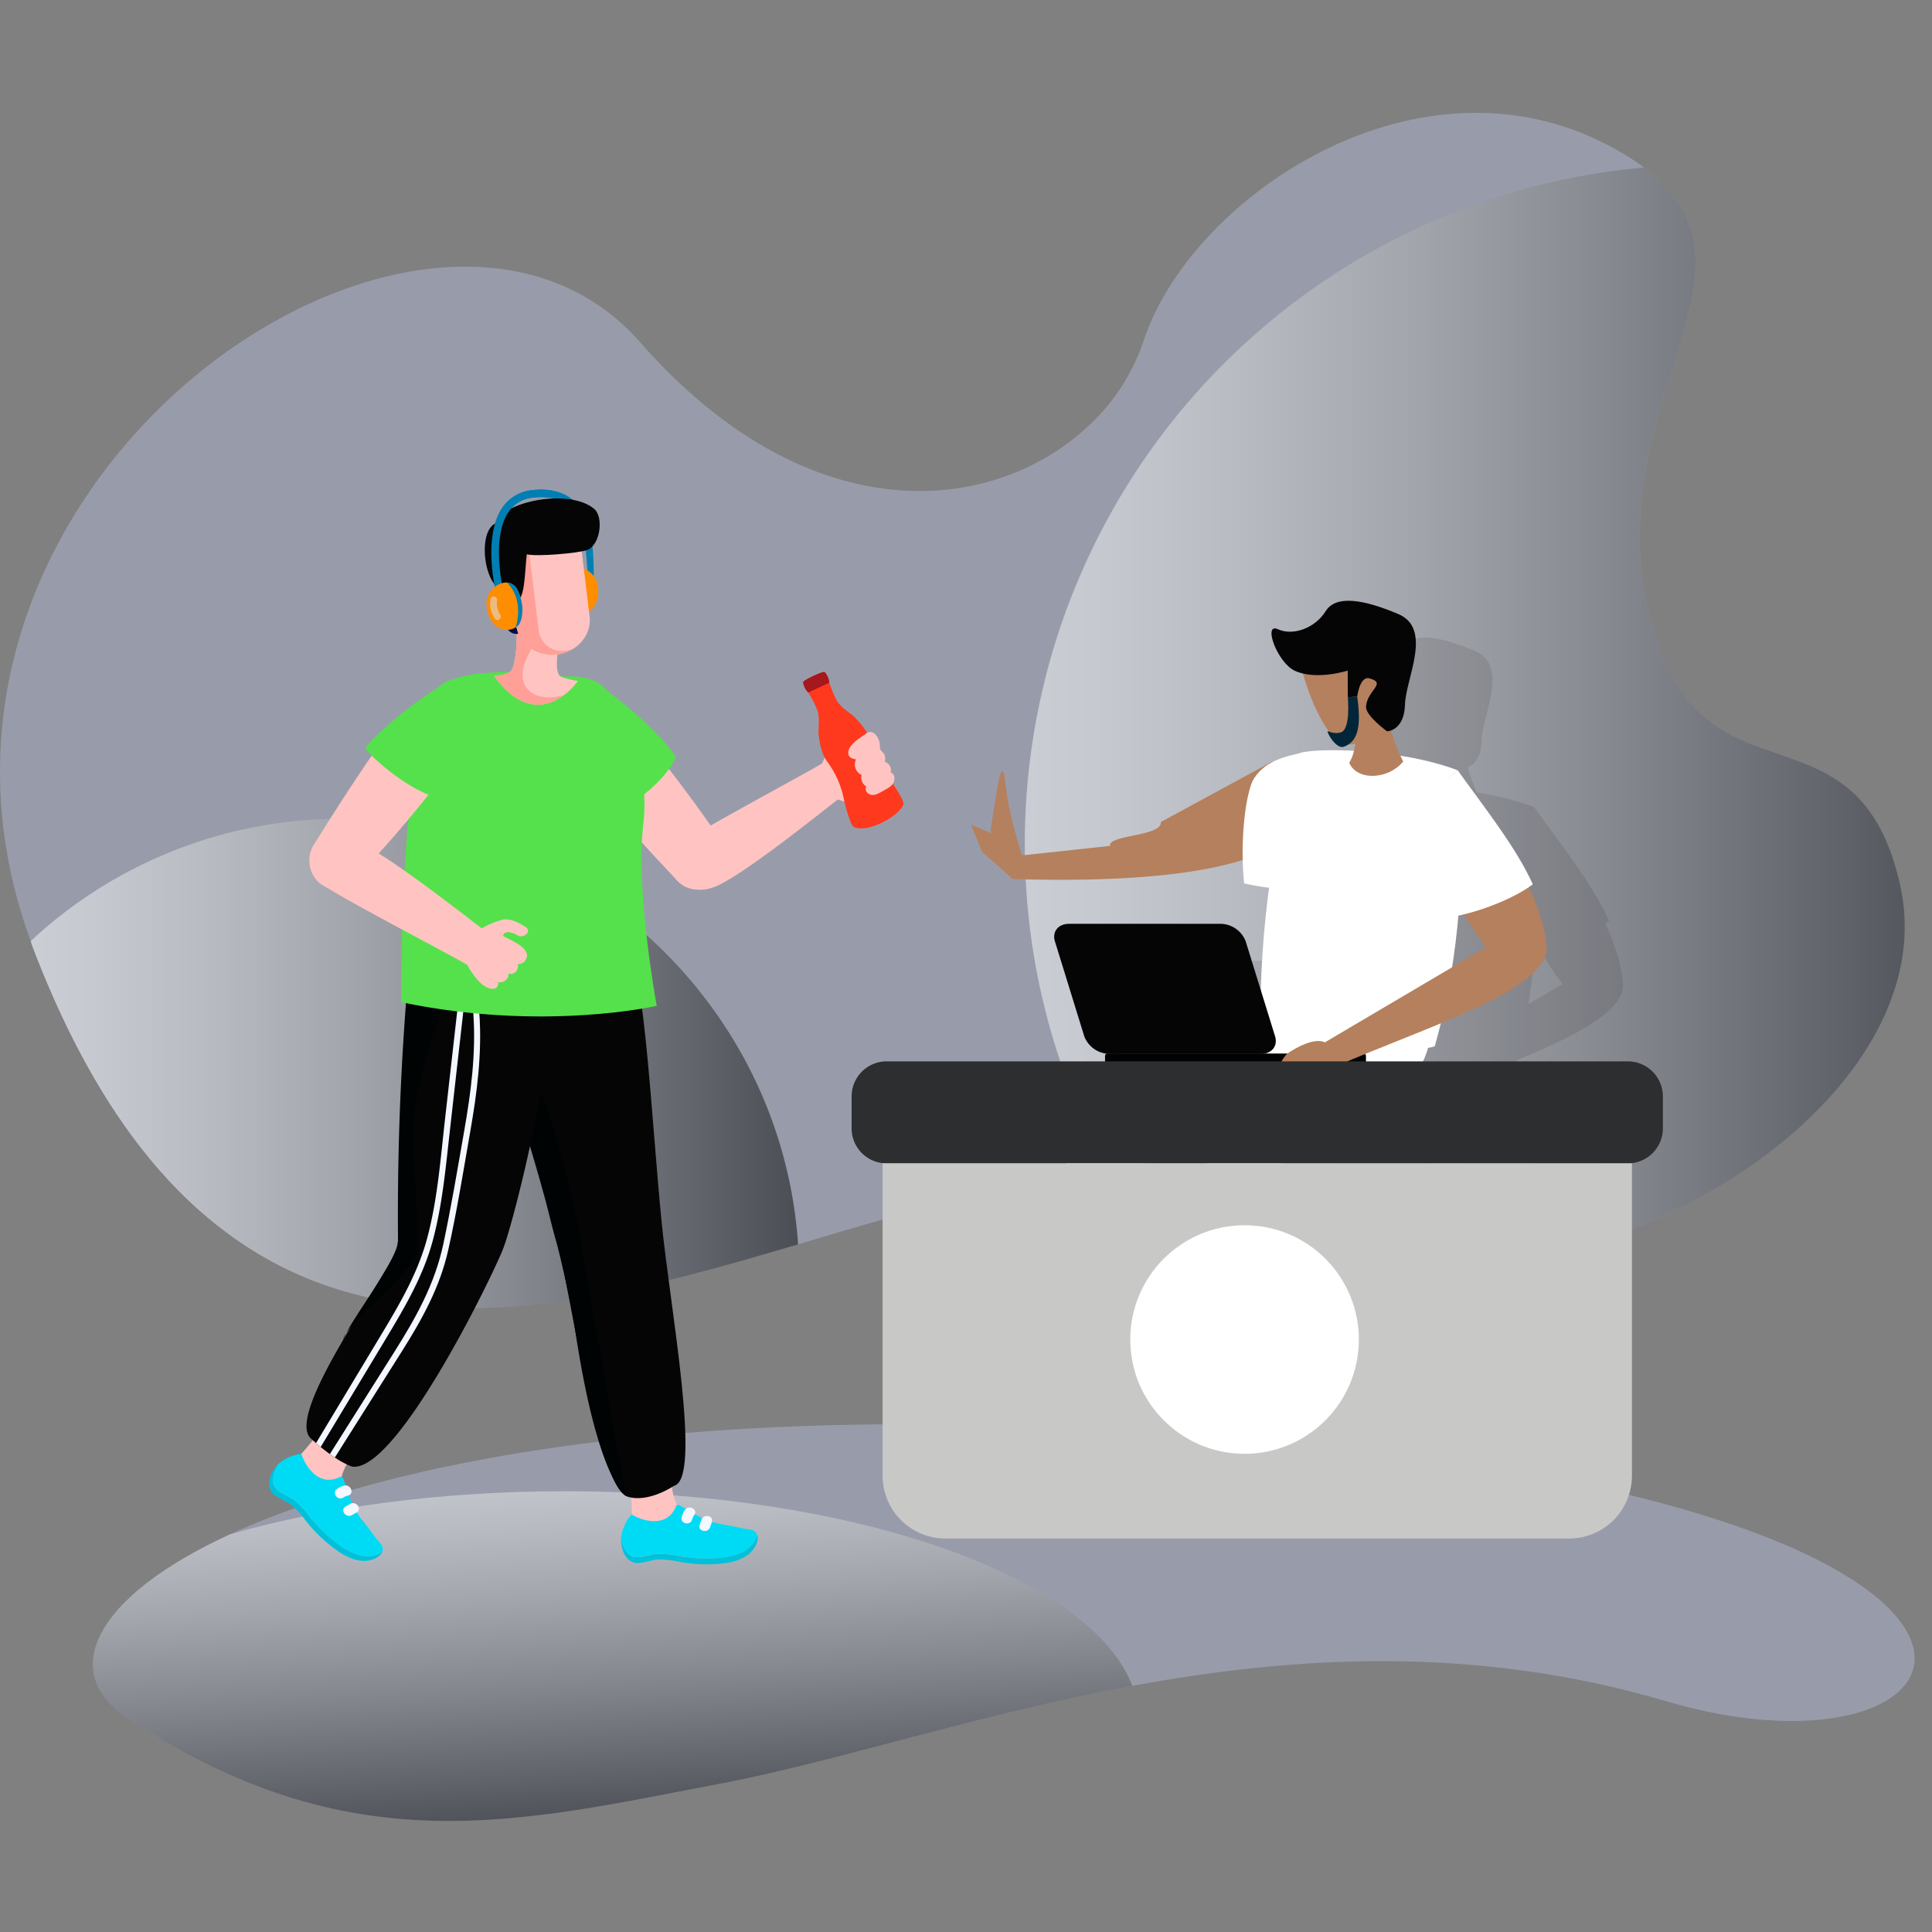 <svg xmlns="http://www.w3.org/2000/svg" xmlns:xlink="http://www.w3.org/1999/xlink" width="428" height="428" viewBox="0 0 428 428">
  <rect x="0" y="0" width="428" height="428" fill="#808080" stroke="none"/>
  <defs>
    <linearGradient id="linear-gradient" x1="0.382" y1="-0.143" x2="0.55" y2="0.881" gradientUnits="objectBoundingBox">
      <stop offset="0" stop-color="#fff"/>
      <stop offset="0.085" stop-color="#f5f5f5"/>
      <stop offset="0.229" stop-color="#dadada"/>
      <stop offset="0.413" stop-color="#afafaf"/>
      <stop offset="0.631" stop-color="#747474"/>
      <stop offset="0.876" stop-color="#292929"/>
      <stop offset="1"/>
    </linearGradient>
    <linearGradient id="linear-gradient-2" x1="0" y1="0.5" x2="1" y2="0.5" xlink:href="#linear-gradient"/>
    <clipPath id="clip-no_result">
      <rect width="428" height="428"/>
    </clipPath>
  </defs>
  <g id="no_result" clip-path="url(#clip-no_result)">
    <g id="Groupe_2821" data-name="Groupe 2821" transform="translate(-55 -107.792)">
      <g id="Groupe_2716" data-name="Groupe 2716" transform="translate(75.592 423.285)">
        <path id="Tracé_7613" data-name="Tracé 7613" d="M553.7,603.616c-42.168-12.424-82.164-10.01-118.14-3.361-34.608,6.4-65.474,16.761-90.917,21.593-44.721,8.5-82.306,18.474-131.963-14.664-14.871-9.938-7.279-26.6,22.957-40.488,31.81-14.7,88.677-26.386,170.841-24.146C658.373,549.374,633.422,627.165,553.7,603.616Z" transform="translate(-205.308 -542.274)" fill="rgba(189,197,234,0.4)"/>
        <path id="Tracé_7614" data-name="Tracé 7614" d="M435.564,590.412c-34.608,6.4-65.474,16.762-90.917,21.593-44.721,8.5-82.306,18.474-131.963-14.664-14.871-9.938-7.279-26.6,22.957-40.488,20.856-6.021,46.473-9.554,74.152-9.554C373.484,547.3,426.221,566.02,435.564,590.412Z" transform="translate(-205.308 -532.431)" opacity="0.5" fill="url(#linear-gradient)" style="mix-blend-mode: overlay;isolation: isolate"/>
      </g>
      <g id="Groupe_2717" data-name="Groupe 2717" transform="translate(55 132.792)">
        <path id="Tracé_7615" data-name="Tracé 7615" d="M472.888,687.934a44.011,44.011,0,0,0-13.578-5.95,59.255,59.255,0,0,0-14.522-1.888c-15.853-.316-33.91,4.234-52.982,9.764-5.494,1.574-11.024,3.219-16.658,4.9-27.084,8.051-55.536,15.959-82.2,13.72-16.028-1.332-31.425-6.3-45.529-17.182-15.817-12.11-29.954-31.6-41.5-61.521-.281-.734-.559-1.471-.769-2.2-12.669-34.715-6.474-67.436,9.027-93.331,29.99-50.148,94.8-74.854,125.981-39.334,37.058,42.168,77.442,38.319,98.58,19.211a45.521,45.521,0,0,0,12.947-19.492c10.708-32.614,63.2-67.643,106.663-41.257q2.308,1.416,4.2,2.834c29.744,22.327-9.2,51.476.734,97.284,10.323,47.769,46.228,17.954,56.027,61.731C631.586,670.3,528.74,724.957,472.888,687.934Z" transform="translate(-198.348 -444.094)" fill="rgba(189,197,234,0.4)"/>
        <path id="Tracé_7616" data-name="Tracé 7616" d="M322.6,679.918a44.015,44.015,0,0,0-13.578-5.95,59.247,59.247,0,0,0-14.522-1.888,149.8,149.8,0,0,1-19.247-66.7c-.107-2.414-.175-4.864-.175-7.314A150.457,150.457,0,0,1,412.253,448.186c29.744,22.327-9.2,51.476.734,97.284,10.323,47.769,46.228,17.954,56.027,61.731C481.3,662.281,378.449,716.941,322.6,679.918Z" transform="translate(-48.057 -436.078)" opacity="0.5" fill="url(#linear-gradient-2)" style="mix-blend-mode: overlay;isolation: isolate"/>
        <path id="Tracé_7617" data-name="Tracé 7617" d="M428.257,491.562A142.2,142.2,0,0,1,203.7,511.684c29.99-50.148,94.8-74.854,125.981-39.334C366.736,514.519,407.12,510.669,428.257,491.562Z" transform="translate(-187.87 -421.539)" opacity="0.5" fill="url(#linear-gradient-2)" style="mix-blend-mode: overlay;isolation: isolate"/>
        <path id="Tracé_7618" data-name="Tracé 7618" d="M370.647,591.225c-27.084,8.051-55.536,15.959-82.2,13.72-16.028-1.331-31.425-6.3-45.529-17.182-15.817-12.11-29.954-31.6-41.5-61.521-.281-.734-.559-1.471-.769-2.2a100.692,100.692,0,0,1,68.9-27.087,82.972,82.972,0,0,1,8.4.388,101.053,101.053,0,0,1,70.548,37.408c2.1,2.624,4.1,5.355,5.95,8.19A100.259,100.259,0,0,1,370.647,591.225Z" transform="translate(-193.847 -340.561)" opacity="0.5" fill="url(#linear-gradient-2)" style="mix-blend-mode: overlay;isolation: isolate"/>
      </g>
    </g>
    <g id="Groupe_2847" data-name="Groupe 2847" transform="translate(-5.157 -67.939)">
      <g id="Groupe_2834" data-name="Groupe 2834" transform="translate(142.846 149.391)">
        <g id="Groupe_2833" data-name="Groupe 2833">
          <path id="Tracé_7619" data-name="Tracé 7619" d="M438.536,297.312a.252.252,0,0,1-.069-.165,9.1,9.1,0,0,0,.832-.6c-3.729-8.189-10.453-16.612-16.612-25.2v-.033a64.676,64.676,0,0,0-12.649-3.229,33.565,33.565,0,0,1-2.1-5.626c1.131-.433,2.929-1.7,3.063-5.692.167-5.79,6.225-16.811-1.5-20.072s-13.815-4.3-16.111-.633c-2.264,3.662-7.09,5.56-10.552,4-3.428-1.564-.134,7.424,3.762,9.188a8.457,8.457,0,0,0,1.764.6,42.807,42.807,0,0,0,5.825,12.882c-.367-.133-.433-.133-.2.434.566,1.332,2.2,3.328,3.362,2.929a3.931,3.931,0,0,0,1-.466,14.969,14.969,0,0,0,1.6-.2,11.759,11.759,0,0,1-.3,1.566c-5.891-.3-10.586-.033-11.95.533-4.427.965-8.388,2.264-10.518,6.258-1.8,4.327-2.7,14.28-1.831,22.568.4.1.8.167,1.2.267.366,3.2.832,6.225,1.332,8.685l-5.559.5a5.986,5.986,0,0,0-2.131-.466H336.539c-2.363,0-3.761,1.731-3.1,3.9l6.492,21a6.025,6.025,0,0,0,5.526,3.895h.932a2.213,2.213,0,0,0-1.83,2.164,3.385,3.385,0,0,0,.1.566c-4.56,6.392-9.186,22.54-13.282,39.812a119.315,119.315,0,0,0,12.782,2.43l12.55-29.759a77.322,77.322,0,0,0,11.418-1.631c-1.8,5.758-1.066,18.208.732,32.421,4.628-.165,9.42-.565,14.414-1.2l.5-22.569c13.647-3.827,28.661-10.917,32.322-23.567a8.977,8.977,0,0,0,1.5-.366c.466-1.7.865-3.362,1.266-5.06,12.648-5.259,23.2-10.618,23.5-16.41C442.263,307.065,440.831,302.406,438.536,297.312Zm-59.485,22.7-1.164-3.829c.433-.033.9-.069,1.332-.134-.069,1.332-.135,2.633-.169,3.963Zm42.342-5.06c.6-3.829,1.1-7.69,1.4-11.517.033.033.033.033.033.069q.6-.148,1.2-.3c1.7,2.729,3.395,5.292,4.927,7.29Z" transform="translate(-220.491 -173.957)" opacity="0.1" style="isolation: isolate"/>
          <g id="Groupe_2831" data-name="Groupe 2831" transform="translate(72.96 51.637)">
            <g id="Groupe_2826" data-name="Groupe 2826" transform="translate(12.371 33.487)">
              <path id="Tracé_7620" data-name="Tracé 7620" d="M354.171,272.484c1.882,10.4,2.214,4.4,2.068,13.4-.108,5.583-2.65,3.24-4.23,6.8-12.538,5.424-34.106,6.5-55.532,5.838l-1.157-4.874,22.884-2.469c-.514-2.491,11.616-2.076,11.267-5.3" transform="translate(-295.32 -270.363)" fill="#b5805d"/>
              <path id="Tracé_7621" data-name="Tracé 7621" d="M387.252,299.4c-3.516.8-10.81.865-17.871-.79-.855-8.291.024-18.254,1.827-22.594,2.338-4.379,6.9-5.514,11.841-6.526C384.931,279.888,387.395,290.4,387.252,299.4Z" transform="translate(-316.792 -269.491)" fill="#fff"/>
            </g>
            <g id="Groupe_2827" data-name="Groupe 2827" transform="translate(0 88.174)">
              <path id="Tracé_7622" data-name="Tracé 7622" d="M299.317,454.99c-.538,3.561-5.55,6.218-5.55,6.218s12.377,4.493,12.79,1.418-1.616-4.417.175-6.818S299.317,454.99,299.317,454.99Z" transform="translate(-282.497 -378.051)" fill="#fbd783"/>
              <path id="Tracé_7623" data-name="Tracé 7623" d="M300.641,423.143c5.458-26.009,12.912-57.944,19.932-63.624,9.557-6.266,22.257-10.891,38.117-12.87l10.844,17.9c-13.155,3.972-25.558,8.695-38.72,9.512L309.377,424.87C305.029,425.3,303.156,424.91,300.641,423.143Z" transform="translate(-284.499 -346.649)" fill="#fff"/>
              <path id="Tracé_7624" data-name="Tracé 7624" d="M301.916,463.028c-4.061,1.58-11.15-1.245-11.15-1.245-5.487,1.481-13.533,2.058-12.86,5.45,0,0,17.081,4.771,22.577,2.795C304.207,468.689,301.916,463.028,301.916,463.028Z" transform="translate(-277.866 -380.179)" fill="#400491"/>
            </g>
            <g id="Groupe_2828" data-name="Groupe 2828" transform="translate(52.082 86.228)">
              <path id="Tracé_7625" data-name="Tracé 7625" d="M367.323,473.5c.818,3.506-2.856,7.829-2.856,7.829s13.16-.4,12.407-3.413-3.135-3.506-2.359-6.4S367.323,473.5,367.323,473.5Z" transform="translate(-355.169 -380.802)" fill="#fbd783"/>
              <path id="Tracé_7626" data-name="Tracé 7626" d="M364.6,436.443c-4.55-26.184-9.439-58.611-5.019-66.484,6.562-9.357,16.648-18.354,30.652-26.055l16.7,12.62c-3.558,12.8-18.688,19.929-32.41,23.76l-1.167,54.537C369.48,436.826,367.594,437.152,364.6,436.443Z" transform="translate(-353.241 -343.904)" fill="#fff"/>
              <path id="Tracé_7627" data-name="Tracé 7627" d="M372.406,478.67c-3.189,2.969-10.822,2.964-10.822,2.964-4.549,3.406-11.813,6.918-9.931,9.821,0,0,19-2.187,22.608-5.784C377.062,482.877,372.406,478.67,372.406,478.67Z" transform="translate(-351.348 -383.151)" fill="#400491"/>
            </g>
            <path id="Tracé_7628" data-name="Tracé 7628" d="M374.615,325.945c10.345,8.346,34.257,10.388,38.626,8.58,5.832-20.632,6.818-40.981,5.1-61.109-13.114-4.993-31.991-5-35-3.8C378.54,282.392,374.865,303.91,374.615,325.945Z" transform="translate(-306.042 -235.85)" fill="#fff"/>
            <g id="Groupe_2829" data-name="Groupe 2829" transform="translate(22.888 71.574)">
              <path id="Tracé_7629" data-name="Tracé 7629" d="M355.976,352.033H322.333a6.046,6.046,0,0,1-5.514-3.9l-6.494-21.012c-.666-2.152.727-3.9,3.107-3.9h33.643a6.046,6.046,0,0,1,5.514,3.9l6.5,21.012C359.748,350.289,358.356,352.033,355.976,352.033Z" transform="translate(-310.158 -323.228)" fill="#050505"/>
              <path id="Tracé_7630" data-name="Tracé 7630" d="M326.581,363.753h56.747a.527.527,0,0,1,.527.527V367.7a.527.527,0,0,1-.527.527H326.581a.527.527,0,0,1-.527-.527V364.28A.526.526,0,0,1,326.581,363.753Z" transform="translate(-314.788 -335.03)" fill="#020202"/>
            </g>
            <path id="Tracé_7631" data-name="Tracé 7631" d="M390.563,360.135c-2.919-1.379-8.394,2.562-8.394,2.562s-2.738,3-1.368,4.4,12.179.387,12.179-1.617S390.563,360.135,390.563,360.135Z" transform="translate(-307.732 -262.317)" fill="#b5805d"/>
            <path id="Tracé_7632" data-name="Tracé 7632" d="M402.381,268.132c1.654-2.742,1.641-6.57,1.332-10.588l7.03-.97a34.334,34.334,0,0,0,3.595,11.255C411.211,271.754,404.177,272.313,402.381,268.132Z" transform="translate(-314.128 -232.242)" fill="#b5805d"/>
            <path id="Tracé_7633" data-name="Tracé 7633" d="M394.965,254.071c1.982,1.346,7.668-.6,10.841-2.5l5.4-19.059-13.5-8.9-12.36,8.521C387.486,240.789,390,248.972,394.965,254.071Z" transform="translate(-309.166 -222.645)" fill="#b5805d"/>
            <path id="Tracé_7634" data-name="Tracé 7634" d="M383.246,237.757c4.8,2.193,11.717-.039,11.717-.039l.019,5.922,2.086-.2s.568-4.581,2.688-4.006c3.983,1.078-.488,2.609-.736,6.246-.138,2.035,4.668,5.492,4.668,5.492s3.8-.107,3.96-5.909,6.227-16.823-1.495-20.083-13.818-4.273-16.091-.614-7.122,5.546-10.554,3.986S379.376,235.988,383.246,237.757Z" transform="translate(-307.048 -222.245)" fill="#050505"/>
            <path id="Tracé_7635" data-name="Tracé 7635" d="M400.088,252.349s.7,7.217-1.6,7.785-3.283-1.067-2.729.24,2.18,3.331,3.373,2.936c3.907-1.3,3.7-6.17,3.045-11.158Z" transform="translate(-312.154 -230.955)" fill="#022539"/>
            <g id="Groupe_2830" data-name="Groupe 2830" transform="translate(82.838 37.581)">
              <path id="Tracé_7636" data-name="Tracé 7636" d="M443.871,314.915c-.5,9.254-27.1,17.342-46.733,25.931l-2.4-5.326,35.717-21.071c-1.531-2.031-3.262-4.594-4.963-7.357-4.327-7.124-8.422-15.611-8.654-20.3.233-4.963,3.328-8.488,7.356-11.518,6.158,8.588,12.116,17.809,15.845,26C442.34,306.359,443.772,311.02,443.871,314.915Z" transform="translate(-394.741 -275.268)" fill="#b5805d"/>
              <path id="Tracé_7637" data-name="Tracé 7637" d="M449.678,300.489c-2.83,2.23-9.394,5.418-16.484,6.949-4.327-7.124-7.805-16.5-8.037-21.194.232-4.963,3.871-7.945,7.9-10.975C439.214,283.854,445.95,292.3,449.678,300.489Z" transform="translate(-403.599 -275.268)" fill="#fff"/>
            </g>
          </g>
          <path id="Tracé_7638" data-name="Tracé 7638" d="M174.927,149.391" transform="translate(-174.927 -149.391)" fill="#e90566"/>
          <g id="Groupe_2832" data-name="Groupe 2832" transform="translate(50.974 153.665)">
            <path id="Tracé_7639" data-name="Tracé 7639" d="M426.568,373.952v7.09a7.764,7.764,0,0,1-7.757,7.756H254.6a7.741,7.741,0,0,1-7.756-7.727v-7.119A7.764,7.764,0,0,1,254.6,366.2H418.808A7.789,7.789,0,0,1,426.568,373.952Z" transform="translate(-246.845 -366.195)" fill="#2d2e30"/>
            <path id="Tracé_7640" data-name="Tracé 7640" d="M422.526,398.082v69.171a13.923,13.923,0,0,1-13.9,13.947H270.468a13.923,13.923,0,0,1-13.947-13.9v-69.22Z" transform="translate(-249.663 -375.481)" fill="#c8c8c7"/>
          </g>
        </g>
      </g>
      <g id="Groupe_2846" data-name="Groupe 2846" transform="translate(64.77 176.4)">
        <g id="Groupe_2837" data-name="Groupe 2837" transform="translate(77.972 218.896)">
          <g id="Groupe_2835" data-name="Groupe 2835" transform="translate(0.976)">
            <path id="Tracé_7641" data-name="Tracé 7641" d="M177.174,496.553l9.172-.218c-.023,7.527,3.973,10.8,11.678,10.919,4.527.072,4.591,5.638,4.591,5.638l-24.9,1.872s-3.2-2.374-.437-8.212C177.951,505.126,177.174,496.553,177.174,496.553Z" transform="translate(-176.157 -496.335)" fill="#ffc4c2"/>
          </g>
          <g id="Groupe_2836" data-name="Groupe 2836" transform="translate(0 6.033)">
            <path id="Tracé_7642" data-name="Tracé 7642" d="M174.786,512.137v.046c.232,1.93,1.166,3.679,2.89,4.167,1.248.366,3.838-.587,5.085-.693a21.267,21.267,0,0,1,5.032.543,32.614,32.614,0,0,0,9.941.266c2.183-.316,4.584-1.043,6.061-2.792a5.4,5.4,0,0,0,1.124-2.228,1.773,1.773,0,0,0-.235-.461,2.224,2.224,0,0,0-1.593-.7c-1.69-.252-4.095-.846-5.784-1.121-4.073-.636-5.957-2.263-9.57-4.219-.242-.13-.62-.159-.749.131-2.283,5.755-9.035,2.521-9.848,1.851A9.591,9.591,0,0,0,174.786,512.137Z" transform="translate(-174.781 -504.847)" fill="#00dbf5"/>
            <path id="Tracé_7643" data-name="Tracé 7643" d="M177.737,520.359c1.241.344,3.835-.61,5.084-.716a21.193,21.193,0,0,1,5.036.544,33.374,33.374,0,0,0,9.938.289c2.186-.316,4.583-1.067,6.061-2.792.719-.813,1.495-2.387,1.064-3.525a5.4,5.4,0,0,1-1.124,2.228c-1.478,1.748-3.878,2.475-6.061,2.792a32.633,32.633,0,0,1-9.941-.266,21.233,21.233,0,0,0-5.032-.543c-1.247.106-3.837,1.059-5.085.693-1.723-.488-2.657-2.238-2.89-4.167C174.686,517.265,175.63,519.773,177.737,520.359Z" transform="translate(-174.78 -507.559)" fill="#00c1da"/>
            <path id="Tracé_7644" data-name="Tracé 7644" d="M193.722,507.792a4.983,4.983,0,0,1,.7-1.575c.855-1.234,2.96-.157,2.093,1.093a3.032,3.032,0,0,0-.492,1C195.631,509.774,193.323,509.266,193.722,507.792Z" transform="translate(-180.283 -505.087)" fill="#f3f7ff"/>
            <path id="Tracé_7645" data-name="Tracé 7645" d="M199.334,510.261c.132-.376.263-.751.393-1.127.493-1.416,2.8-.917,2.3.52-.131.375-.263.751-.393,1.126C201.143,512.195,198.831,511.7,199.334,510.261Z" transform="translate(-181.91 -505.85)" fill="#f3f7ff"/>
          </g>
        </g>
        <g id="Groupe_2840" data-name="Groupe 2840" transform="translate(0 207.419)">
          <g id="Groupe_2838" data-name="Groupe 2838" transform="translate(0.445)">
            <path id="Tracé_7646" data-name="Tracé 7646" d="M77.049,480.143l7.036,5.888c-4.984,5.641-4.139,10.734,1.571,15.91,3.353,3.042-.269,7.265-.269,7.265L65.438,494.187s-.834-3.893,5.089-6.458C71.976,487.1,77.049,480.143,77.049,480.143Z" transform="translate(-65.398 -480.143)" fill="#ffc4c2"/>
          </g>
          <g id="Groupe_2839" data-name="Groupe 2839" transform="translate(0 6.168)">
            <path id="Tracé_7647" data-name="Tracé 7647" d="M67.058,491.213l-.028.036c-1.1,1.6-1.552,3.535-.578,5.037.694,1.1,3.27,2.09,4.277,2.834a21.352,21.352,0,0,1,3.425,3.731,32.492,32.492,0,0,0,7.3,6.755c1.847,1.2,4.131,2.242,6.394,1.9a5.432,5.432,0,0,0,2.314-.931,1.684,1.684,0,0,0,.129-.505,2.222,2.222,0,0,0-.732-1.579c-1.1-1.3-2.519-3.338-3.609-4.659-2.639-3.165-2.98-5.63-4.405-9.486-.095-.258-.361-.531-.649-.4-5.514,2.82-8.454-4.067-8.621-5.1A9.6,9.6,0,0,0,67.058,491.213Z" transform="translate(-65.104 -488.846)" fill="#00dbf5"/>
            <path id="Tracé_7648" data-name="Tracé 7648" d="M65.308,498.29c.709,1.079,3.286,2.071,4.293,2.817a21.213,21.213,0,0,1,3.425,3.73,33.274,33.274,0,0,0,7.281,6.775c1.848,1.2,4.147,2.223,6.4,1.9,1.077-.138,2.7-.807,3.124-1.945a5.431,5.431,0,0,1-2.315.931c-2.262.339-4.549-.7-6.394-1.9a32.539,32.539,0,0,1-7.3-6.755,21.382,21.382,0,0,0-3.425-3.731c-1.009-.746-3.584-1.737-4.277-2.836-.975-1.5-.522-3.436.577-5.037C65.056,493.949,64.113,496.46,65.308,498.29Z" transform="translate(-64.77 -489.834)" fill="#00c1da"/>
            <path id="Tracé_7649" data-name="Tracé 7649" d="M85.834,499.519a4.907,4.907,0,0,1,1.571-.719c1.454-.364,2.325,1.834.849,2.2a3.051,3.051,0,0,0-1.034.428C85.965,502.268,84.565,500.363,85.834,499.519Z" transform="translate(-70.759 -491.733)" fill="#f3f7ff"/>
            <path id="Tracé_7650" data-name="Tracé 7650" d="M88.459,505.038l1.038-.588c1.31-.736,2.714,1.165,1.388,1.912l-1.038.585C88.542,507.688,87.135,505.786,88.459,505.038Z" transform="translate(-71.514 -493.342)" fill="#f3f7ff"/>
          </g>
        </g>
        <path id="Tracé_7651" data-name="Tracé 7651" d="M166.378,320.389c4.549,14.39,5.563,41.869,7.918,65.725,1.875,18.986,9.04,56.884,2.732,58.412,0,0-5.652,3.86-10.286,2.4-6.9-2.166-13.165-49.16-15.53-55.781s-11.64-49.406-8.2-68.226S164.593,314.74,166.378,320.389Z" transform="translate(-87.335 -223.828)" fill="#050505"/>
        <path id="Tracé_7652" data-name="Tracé 7652" d="M143.451,361.562s9.014,21.458,12.177,40.36C156.9,409.5,166.1,461.131,166.1,461.131s-6.178-3.3-11.185-36.447c-3.019-20-13.579-52.463-13.579-52.463Z" transform="translate(-87.07 -238.19)" fill="#000304"/>
        <path id="Tracé_7653" data-name="Tracé 7653" d="M120.041,391.728c-2.543,6.555-23.786,49.953-33.534,48.309a18.516,18.516,0,0,1-3.769-2q-.573-.364-1.1-.764c-.742-.537-1.43-1.067-2.029-1.563-.388-.311-.736-.6-1.034-.865-.758-.66-1.225-1.1-1.225-1.1-5.815-5.9,18.948-38.371,19.292-42.736,1.284-15.927,5-45.43,8.633-63.023a73.261,73.261,0,0,1,2.267-8.7c1.93-5.618,20.367-15.738,23.293,3.183C133.734,341.378,122.587,385.172,120.041,391.728Z" transform="translate(-68.175 -223.612)" fill="#050505"/>
        <path id="Tracé_7654" data-name="Tracé 7654" d="M100.075,394.541c.1,4.383-10.628,17.7-12.14,22.07.1-3.144,16.1-15.279,16.427-19.846.31-4.314-.695-18.948-.851-23.261-.31-7.88,1.622-15.392,3.86-22.973,2.184-7.357,5.414-14.337,8.652-21.27-.168-2.155-4.706-1.646-6.1-1.676a13.029,13.029,0,0,0-3.309.029c-1.566.435-2.355,1.707-3.114,3.129-.3.535-.58,1.1-.848,1.678A616.236,616.236,0,0,0,100.075,394.541Z" transform="translate(-71.516 -228.265)" fill="#000304"/>
        <path id="Tracé_7655" data-name="Tracé 7655" d="M112.345,346.908q-1.626,14.323-3.235,28.633c-.928,8.183-1.654,16.484-3.791,24.463-2.164,8.1-6.365,15.092-10.646,22.212L80.474,445.8c-.388-.311-.736-.6-1.034-.865q6.911-11.481,13.808-22.953c4.33-7.2,8.623-14.277,10.822-22.465,2.274-8.5,2.937-17.405,3.923-26.124q1.5-13.3,3.01-26.626a.675.675,0,0,1,1.342.139Z" transform="translate(-69.042 -233.706)" fill="#f3f7ff"/>
        <path id="Tracé_7656" data-name="Tracé 7656" d="M114.83,377.268c-1.522,8.691-2.919,17.478-4.852,26.085-1.848,8.2-5.727,15.21-10.165,22.26q-7.478,11.851-14.949,23.673-.573-.365-1.1-.764,7.12-11.316,14.277-22.618c4.807-7.622,8.968-15.037,10.863-23.933,1.746-8.221,3.136-16.563,4.586-24.84,1.522-8.681,2.681-17.408,2.052-26.227-.072-.86,1.264-1.088,1.322-.229C117.525,359.618,116.376,368.471,114.83,377.268Z" transform="translate(-70.301 -234.862)" fill="#f3f7ff"/>
        <path id="Tracé_7657" data-name="Tracé 7657" d="M199.859,300.106c5.869-2.206,23.863-16.7,27.312-19.373,4.159-3.22,1.633-11.077-2.991-8.257-4.462,2.722-30.8,16.67-32.957,18.892C187.332,295.385,192.515,302.864,199.859,300.106Z" transform="translate(-101.209 -212.071)" fill="#ffc4c2"/>
        <path id="Tracé_7658" data-name="Tracé 7658" d="M158.347,265.606c2.532,6.008,20.678,24.961,24.014,28.588,4.022,4.37,13.579.492,11.924-4.687-1.466-4.584-20.793-29.612-23.62-31.914C165.564,253.43,155.175,258.089,158.347,265.606Z" transform="translate(-91.85 -207.456)" fill="#ffc4c2"/>
        <path id="Tracé_7659" data-name="Tracé 7659" d="M165.652,277.727c-5.968-6.58-10.472-15.67-11.882-18.955-3.351-7.818,5.927-13.612,11.139-9.465,1.3,1.034,10.61,7.736,15.687,14.978C177.806,271.058,166.943,277.372,165.652,277.727Z" transform="translate(-90.482 -205.096)" fill="#55e14b"/>
        <path id="Tracé_7660" data-name="Tracé 7660" d="M141.9,246.562s5.446-.471,8.318,2.435,10.4,15.633,8.658,30.3,2.97,40.217,2.97,40.217-25.186,5.781-56.62-.821c0,0-.349-53.891,7.1-68.377,2.367-4.6,13.447-4.611,15.122-4.756S141.9,246.562,141.9,246.562Z" transform="translate(-75.979 -205.143)" fill="#55e14b"/>
        <path id="Tracé_7662" data-name="Tracé 7662" d="M149.224,235.173s-.872,5.069.725,5.74a15.543,15.543,0,0,0,3.722.9s-8.714,12.614-18.629-1.159c0,0,2.959.035,3.875-1.159s1.482-7.1,1.025-11.005Z" transform="translate(-85.235 -199.435)" fill="#ffc4c2"/>
        <path id="Tracé_7663" data-name="Tracé 7663" d="M138.919,239.492c.915-1.193,1.482-7.1,1.025-11.005l5.289,3.813a14.352,14.352,0,0,0-2.583,3.722c-1.379,2.595-2.159,6.237.536,8.233,2.068,1.532,4.818,1.456,7.356.707-3.4,2.544-9.208,4.424-15.5-4.311C135.043,240.647,138,240.681,138.919,239.492Z" transform="translate(-85.235 -199.435)" fill="#ff9f98"/>
        <path id="Tracé_7664" data-name="Tracé 7664" d="M99.984,254.668c-5.17,3.976-18.9,26.334-21.562,30.482-3.209,5,1.218,11.462,6.291,9.5,4.324-1.671,24.638-26.786,26.149-30.1C113.591,258.56,106.451,249.691,99.984,254.668Z" transform="translate(-68.429 -206.635)" fill="#ffc4c2"/>
        <path id="Tracé_7665" data-name="Tracé 7665" d="M88.113,297.324c5.891,2.137,24.04,16.44,27.52,19.074,4.194,3.176,1.754,11.057-2.9,8.288-4.493-2.673-30.982-16.336-33.161-18.533C75.636,302.176,80.739,294.645,88.113,297.324Z" transform="translate(-68.683 -219.318)" fill="#ffc4c2"/>
        <path id="Tracé_7666" data-name="Tracé 7666" d="M94.8,261.96c5.821-6.709,14.307-12.269,17.4-14.061,7.363-4.261,14.222,4.259,10.727,9.926a72.778,72.778,0,0,1-12.251,15.157C103.622,271.025,95.31,263.2,94.8,261.96Z" transform="translate(-73.517 -204.753)" fill="#55e14b"/>
        <g id="Groupe_2841" data-name="Groupe 2841" transform="translate(43.331 95.204)">
          <path id="Tracé_7667" data-name="Tracé 7667" d="M126.49,328.8c-1.207,1.919-.344,4.039.792,5.767,1.059,1.6,2.877,4.027,5.007,3.936a1.173,1.173,0,0,0,1-1.5,1.9,1.9,0,0,0,1.714-.427,1.405,1.405,0,0,0,.56-1.468,1.575,1.575,0,0,0,1.992-.887,1.762,1.762,0,0,0,.113-1.236,1.728,1.728,0,0,0,1.81-1.046c1.2-2.2-2.7-3.9-4.149-4.674-.019-.009-.033,0-.052-.013-2.74-1.666-7.013-1.269-8.787,1.552" transform="translate(-125.906 -323.113)" fill="#ffc4c2"/>
          <path id="Tracé_7668" data-name="Tracé 7668" d="M135.1,321.964a19.042,19.042,0,0,0-5.563,2.624c-.028.024.315,2.222,1.4,2.469,1.273.292,2.784.58,3.786-.235.551-.447.614-1.792,1.288-2.059.88-.344,1.953.235,2.726.633,1.33.689,3.066-.883,1.88-1.746C139.254,322.656,136.837,321.391,135.1,321.964Z" transform="translate(-126.963 -321.821)" fill="#ffc4c2"/>
        </g>
        <path id="Tracé_7669" data-name="Tracé 7669" d="M243.83,268.575c-.022.008-.026.026-.046.033-3.245.965-5.957,4.6-5,7.986.651,2.307,2.922,3.133,5.081,3.461,2.006.3,5.195.593,6.63-1.141a1.24,1.24,0,0,0-.278-1.732,1.267,1.267,0,0,0-.193-.115,2.013,2.013,0,0,0,.877-1.646,1.485,1.485,0,0,0-.758-1.476,1.661,1.661,0,0,0,.718-2.188,1.853,1.853,0,0,0-.89-.965,1.827,1.827,0,0,0,.461-2.16C249.56,266.139,245.464,267.991,243.83,268.575Z" transform="translate(-115.39 -210.757)" fill="#ffc4c2"/>
        <path id="Tracé_7670" data-name="Tracé 7670" d="M239.4,267.577a14.855,14.855,0,0,0-2.568,4.977.846.846,0,0,0-.015.1,1.2,1.2,0,0,0,1.319,1.753c1.327-.378,2.872-.88,3.386-2.143.282-.695-.34-1.973.144-2.561.641-.771,1.93-.778,2.846-.8,1.586-.04,2.392-2.376.851-2.574C243.6,266.11,240.717,266.165,239.4,267.577Z" transform="translate(-114.831 -210.428)" fill="#ffc4c2"/>
        <path id="Tracé_7671" data-name="Tracé 7671" d="M165.011,203.142a72.2,72.2,0,0,1,.394,8.691l-1.322-.512s-.249-5.321-.665-7.56Z" transform="translate(-93.499 -192.054)" fill="#007fb4"/>
        <g id="Groupe_2842" data-name="Groupe 2842" transform="translate(65.071 17.229)">
          <path id="Tracé_7672" data-name="Tracé 7672" d="M156.733,218.225c.287,1.228.921,3.255,2.245,3.742.062.023.138.045.2.069,3.142.97,5.7-2,5.176-5.786a4.756,4.756,0,0,0-4.884-4.443,2.516,2.516,0,0,0-.809.142,2.878,2.878,0,0,0-1.778,1.827A11.194,11.194,0,0,0,156.733,218.225Z" transform="translate(-156.578 -211.806)" fill="#ff8d00"/>
          <path id="Tracé_7673" data-name="Tracé 7673" d="M156.733,218.283c.287,1.228.921,3.255,2.245,3.742.062.023.138.045.2.069-1.813-3.165-2.392-6.836-.517-10.087a2.878,2.878,0,0,0-1.778,1.827A11.194,11.194,0,0,0,156.733,218.283Z" transform="translate(-156.578 -211.864)" fill="#5e8fe7"/>
        </g>
        <path id="Tracé_7674" data-name="Tracé 7674" d="M135.189,209.915l1.626-.389c-.028-.116-2.683-11.491,1.3-17.17a7.184,7.184,0,0,1,5.318-3.073c.026,0,.05-.007.076-.009,3.36-.382,6.051.288,8,1.993,3.3,2.895,3.422,7.889,3.422,7.939l1.67-.024c0-.236-.125-5.768-3.982-9.162-2.31-2.035-5.438-2.844-9.293-2.406a9.021,9.021,0,0,0-6.571,3.786C132.33,197.7,135.071,209.418,135.189,209.915Z" transform="translate(-85.002 -187.498)" fill="#007fb4"/>
        <path id="Tracé_7675" data-name="Tracé 7675" d="M138.568,226.164a2.274,2.274,0,0,0,2.64.593c.921-.5.223-1.965-.207-2.6-.581-.854-1.6-10.955-1.644-10.955-.336-.116-2.975,2.611-3,3.059C136.3,217.394,134.806,221.766,138.568,226.164Z" transform="translate(-85.52 -194.983)" fill="#000d3f"/>
        <path id="Tracé_7676" data-name="Tracé 7676" d="M154.475,205.646l1.848,15.224c.5,4.118-2.733,7.9-7.22,8.441h0c-4.489.545-8.532-2.35-9.03-6.468l-.043-.34s-4.067,1.415-4.618-3.153,2.148-4.248,2.148-4.248l-.888-7.295Z" transform="translate(-85.321 -192.783)" fill="#ffc4c2"/>
        <path id="Tracé_7677" data-name="Tracé 7677" d="M137.559,214.861l-1.128-9.28,6.323-.768c0,.045.4,3.338.4,3.384l1.918,15.8a5.29,5.29,0,0,0,6.042,4.248,5.236,5.236,0,0,0,2.267-.932,8.641,8.641,0,0,1-4.281,1.755c-4.489.545-8.532-2.35-9.03-6.468l-.043-.34s-4.067,1.416-4.618-3.153S137.559,214.861,137.559,214.861Z" transform="translate(-85.321 -192.541)" fill="#ff9f98"/>
        <path id="Tracé_7678" data-name="Tracé 7678" d="M136.638,210.622c-.227,1.072,1.785,2.321,2.669,2.216,1.812-.214,1.746-6.814,2.186-10.211,1.956.581,11.442-.22,13.377-.939,2.878-1.071,3.744-7.31,1.5-9.158-5.521-4.535-20.127-1.654-21.787,3.206,0,.016,0,.028-.006.043C130.4,197.606,132.049,210.427,136.638,210.622Z" transform="translate(-84.4 -188.302)" fill="#050505"/>
        <g id="Groupe_2844" data-name="Groupe 2844" transform="translate(48.196 0)">
          <path id="Tracé_7679" data-name="Tracé 7679" d="M135.19,209.915l1.626-.389c-.028-.116-2.683-11.491,1.3-17.17a7.182,7.182,0,0,1,5.318-3.073c.026,0,.05-.007.076-.009a13.561,13.561,0,0,1,3.791.057l.276-1.646a15.238,15.238,0,0,0-4.26-.069,9.021,9.021,0,0,0-6.571,3.786C132.331,197.7,135.072,209.418,135.19,209.915Z" transform="translate(-133.198 -187.499)" fill="#007fb4"/>
          <g id="Groupe_2843" data-name="Groupe 2843" transform="translate(0 20.587)">
            <path id="Tracé_7680" data-name="Tracé 7680" d="M140.681,222.189c.018,1.262-.115,3.384-1.281,4.171-.058.037-.128.077-.184.113-2.816,1.694-6.01-.58-6.41-4.38a4.76,4.76,0,0,1,3.679-5.484,2.558,2.558,0,0,1,.821-.053,2.87,2.87,0,0,1,2.162,1.346A11.167,11.167,0,0,1,140.681,222.189Z" transform="translate(-132.77 -216.545)" fill="#ff8d00"/>
            <path id="Tracé_7681" data-name="Tracé 7681" d="M142.544,222.194c.018,1.262-.115,3.384-1.281,4.171-.057.037-.128.077-.184.113,1-3.506.689-7.211-1.91-9.916a2.869,2.869,0,0,1,2.163,1.346A11.167,11.167,0,0,1,142.544,222.194Z" transform="translate(-134.634 -216.55)" fill="#007fb4"/>
            <path id="Tracé_7682" data-name="Tracé 7682" d="M136.1,224.928a4.505,4.505,0,0,1-.709-3.167.746.746,0,0,0-1.476-.22,6.106,6.106,0,0,0,1,4.29C135.44,226.631,136.627,225.726,136.1,224.928Z" transform="translate(-133.084 -217.819)" fill="#dae7ff" opacity="0.51" style="isolation: isolate"/>
          </g>
        </g>
        <g id="Groupe_2845" data-name="Groupe 2845" transform="translate(118.292 40.404)">
          <path id="Tracé_7683" data-name="Tracé 7683" d="M253.9,273.732c-.586,2.439-7.651,6.536-10.948,5.134-.924-.391-2.226-6.089-2.226-6.089a20.744,20.744,0,0,0-3.551-8.2c-.919-1.216-1.762-3.013-2.1-6.689-.059-.6.4-3.484-.334-5.175-.118-.252-.225-.511-.337-.749a22.677,22.677,0,0,0-1.485-2.753c-.038-.054-.076-.1-.111-.143a.513.513,0,0,0-.152-.179,4.211,4.211,0,0,1-.983-2.1c-.094-.413,4.538-2.585,4.807-2.252a4.476,4.476,0,0,1,.981,2.094.533.533,0,0,0,.04.232.763.763,0,0,0,.039.177,24.653,24.653,0,0,0,1.516,3.645c.816,1.654,3.34,3.137,3.776,3.562,2.595,2.619,3.48,4.355,3.874,5.761a21.006,21.006,0,0,0,3.336,7.061S254.145,272.767,253.9,273.732Z" transform="translate(-231.668 -244.503)" fill="#ff391d"/>
          <path id="Tracé_7684" data-name="Tracé 7684" d="M237.457,246.635a.545.545,0,0,0,.04.232l-4.693,2.2a.514.514,0,0,0-.152-.179,4.211,4.211,0,0,1-.983-2.1c-.094-.413,4.538-2.585,4.807-2.252A4.46,4.46,0,0,1,237.457,246.635Z" transform="translate(-231.667 -244.504)" fill="#a4181e"/>
        </g>
        <path id="Tracé_7685" data-name="Tracé 7685" d="M255.2,272.189a1.966,1.966,0,0,0-1.325-2.32,2.5,2.5,0,0,0-.084-1.615c-.162-.41-.818-.855-.937-1.182a5.146,5.146,0,0,1-.069-1.114c-.2-1.513-1.493-3.565-3.146-2.3a.742.742,0,0,0-.16.182c-1.421.88-3.423,2.235-3.663,3.737-.2,1.236.714,1.6,1.7,1.754a2.537,2.537,0,0,0,1.241,3.452,2.219,2.219,0,0,0,1,2.521,1.281,1.281,0,0,0,.564,1.654c1.131.746,2.561-.308,3.547-.851,1.051-.578,2.153-1.172,2.146-2.541A1.422,1.422,0,0,0,255.2,272.189Z" transform="translate(-117.487 -209.563)" fill="#ffc4c2"/>
      </g>
      <path id="Tracé_7686" data-name="Tracé 7686" d="M294.476,298.771,290.262,288.6l1.109-7s1.478-10.859,2.165-3.62,3.906,16.887,3.906,16.887" transform="translate(-65.669 -36.725)" fill="#b5805d"/>
      <path id="Tracé_7687" data-name="Tracé 7687" d="M289.822,294.6l-5.664-2.385,2.451,6.032,6.8,6.02" transform="translate(-63.891 -41.594)" fill="#b5805d"/>
      <circle id="Ellipse_1" data-name="Ellipse 1" cx="25.318" cy="25.318" r="25.318" transform="translate(255.55 339.369)" fill="#fff"/>
    </g>
  </g>
</svg>
